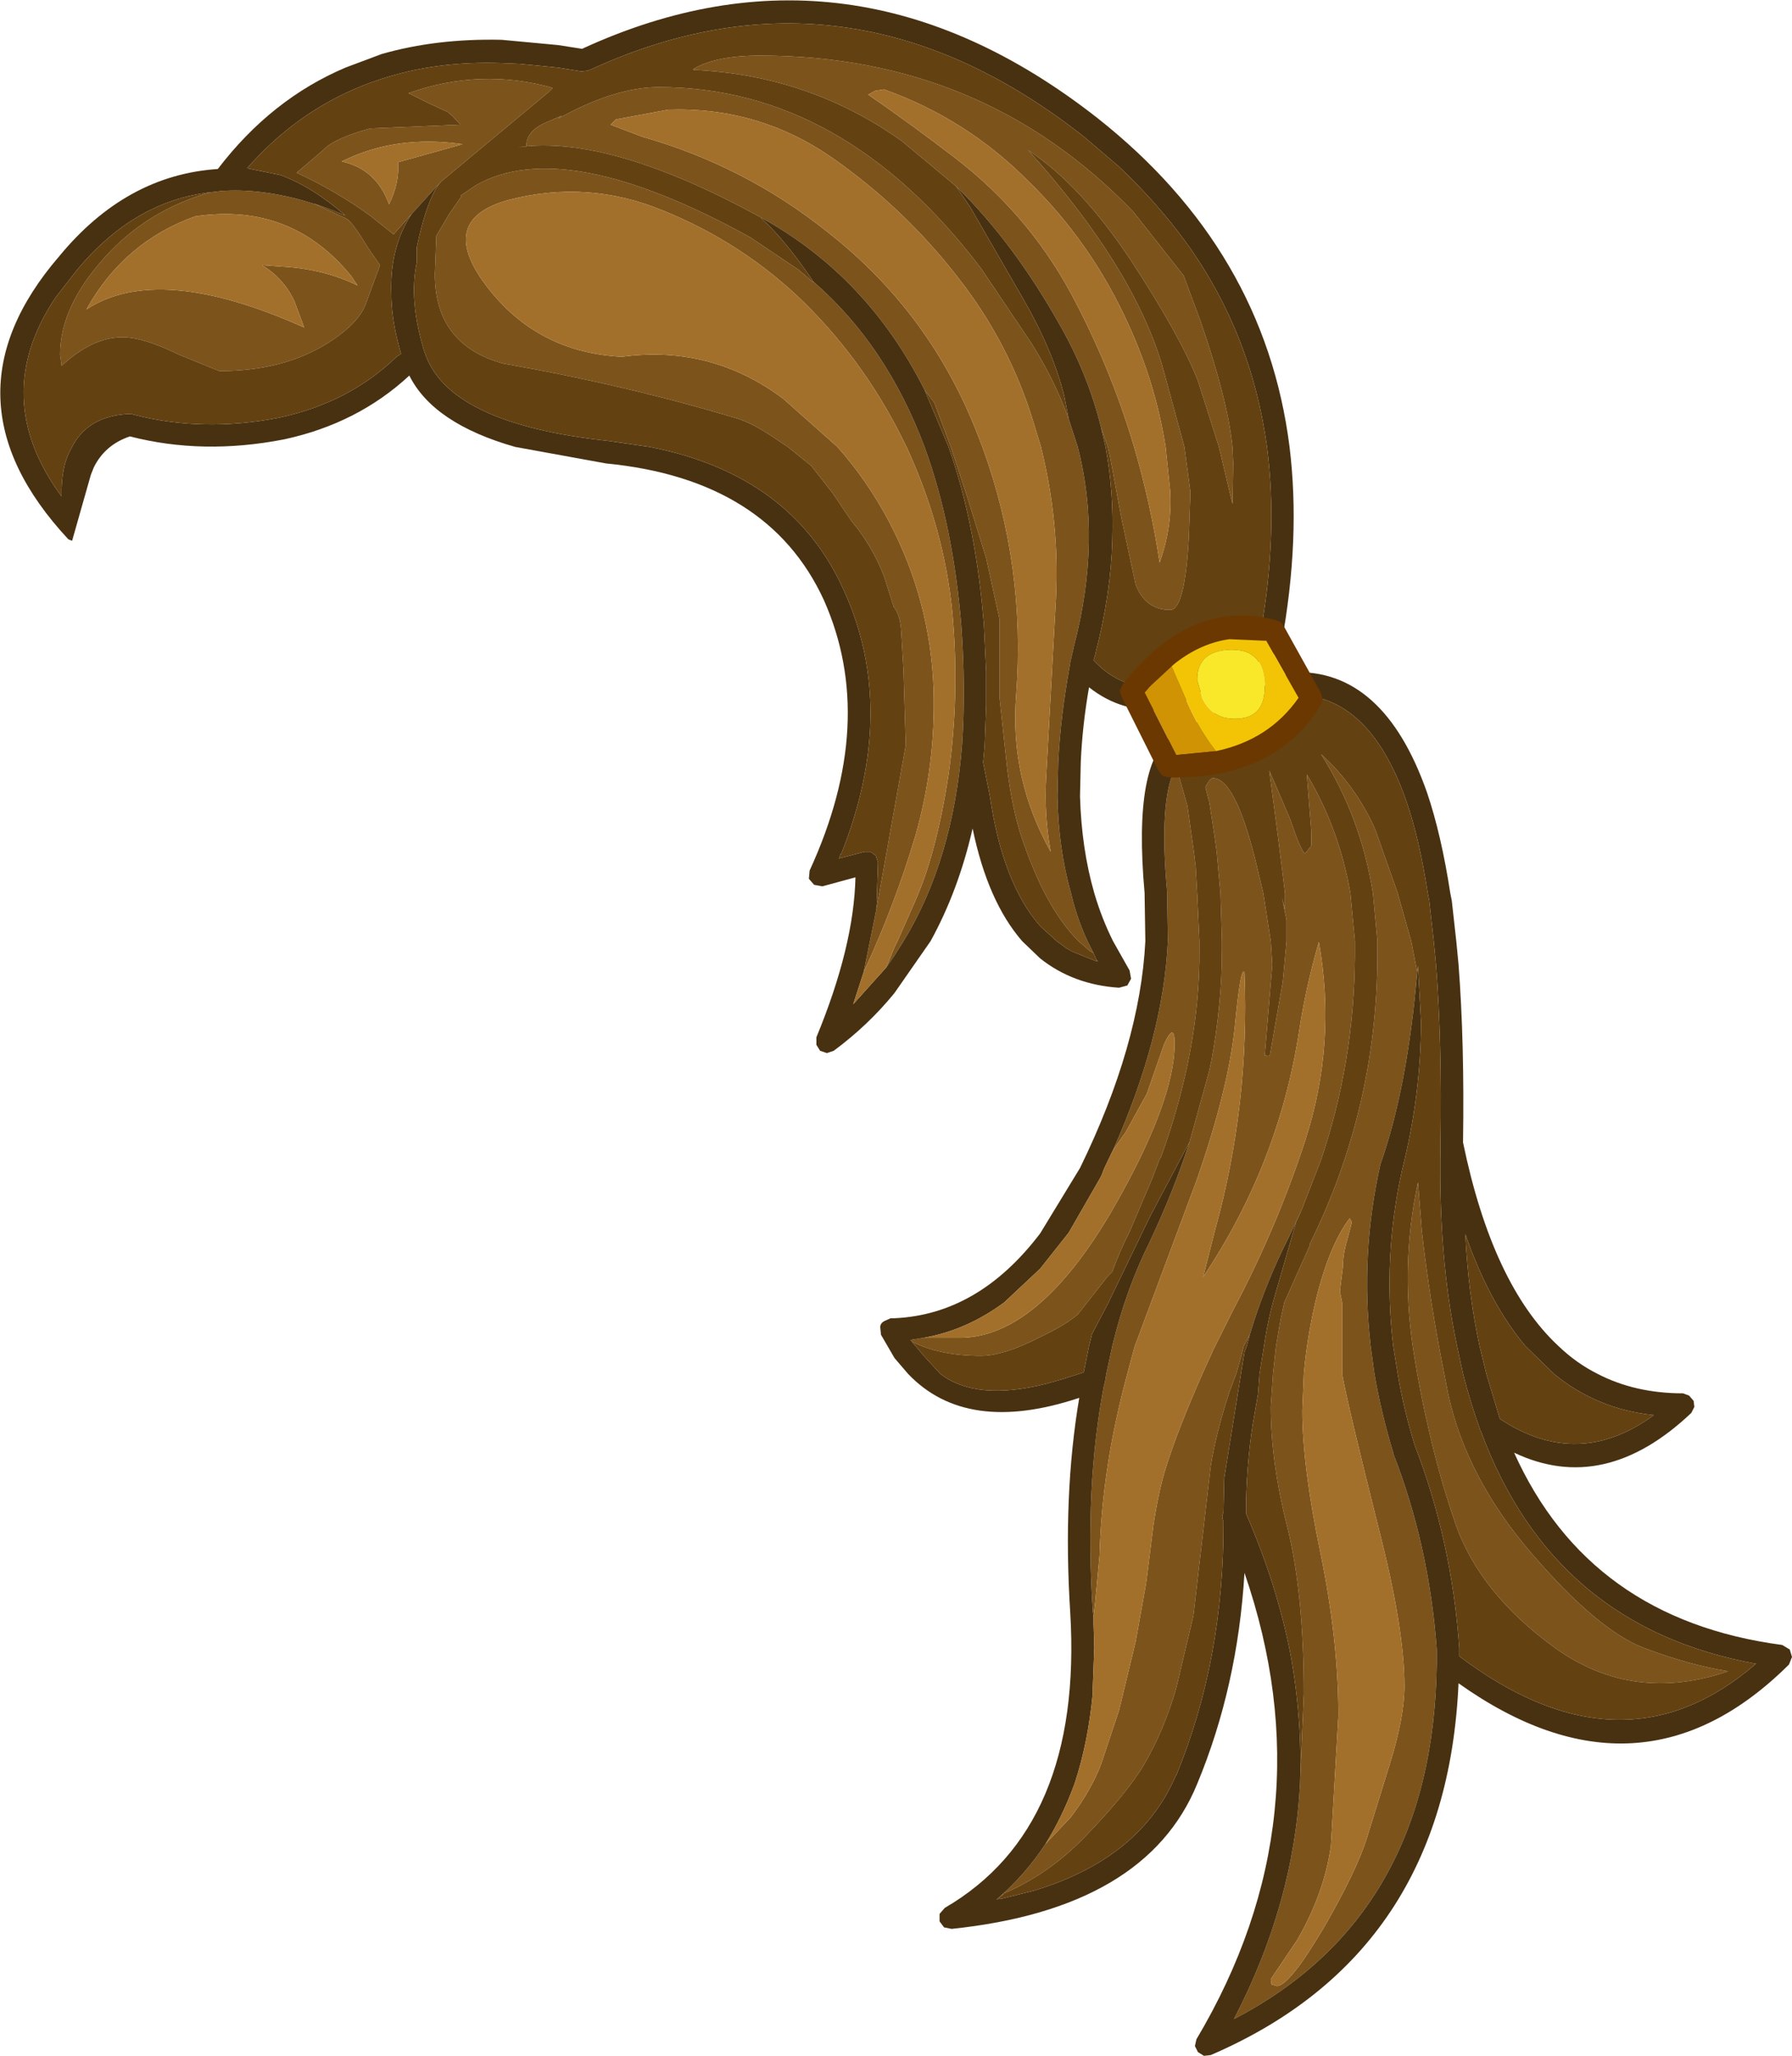 <?xml version="1.0" encoding="UTF-8" standalone="no"?>
<svg xmlns:ffdec="https://www.free-decompiler.com/flash" xmlns:xlink="http://www.w3.org/1999/xlink" ffdec:objectType="shape" height="136.85px" width="119.3px" xmlns="http://www.w3.org/2000/svg">
  <g transform="matrix(1.0, 0.0, 0.0, 1.0, 40.35, -1.75)">
    <path d="M23.3 14.15 L19.7 11.15 Q13.55 6.75 5.8 6.4 L5.8 6.35 Q7.3 5.45 10.25 5.45 25.1 5.45 35.1 15.85 L38.45 20.1 39.6 23.2 Q41.4 28.45 41.7 31.5 L41.75 32.6 41.7 35.3 40.8 31.5 39.4 27.1 Q38.25 24.15 34.95 19.1 31.6 14.05 28.1 11.75 35.0 19.4 37.0 26.0 L38.5 31.5 38.9 34.5 38.8 37.4 Q38.55 42.35 37.55 42.35 35.9 42.35 35.25 40.65 L34.3 36.2 33.55 32.15 33.4 31.5 32.95 30.2 Q32.1 26.75 30.3 23.55 27.15 17.9 23.3 14.15 M-19.35 15.35 L-17.3 16.3 Q-16.9 16.5 -15.85 18.25 L-15.05 19.4 -15.95 21.85 Q-16.4 23.25 -18.55 24.6 -21.5 26.45 -25.75 26.45 L-28.45 25.35 Q-30.8 24.2 -32.2 24.2 -34.2 24.2 -36.25 26.1 L-36.35 25.35 Q-36.35 22.15 -33.35 18.85 -30.55 15.75 -26.35 14.55 L-25.5 14.45 -25.45 14.45 -25.4 14.45 Q-22.6 14.3 -19.35 15.35 M-12.95 16.0 L-14.15 17.35 -15.65 16.15 Q-17.9 14.5 -20.6 13.25 L-18.85 11.75 Q-18.1 10.95 -15.7 10.3 L-9.7 10.05 -10.2 9.5 -10.55 9.2 -11.85 8.6 -13.15 7.95 Q-8.35 6.25 -3.55 7.6 L-3.85 7.9 -11.0 13.85 -12.95 16.0 M18.0 62.25 L19.95 51.35 19.8 46.4 19.65 43.85 Q19.6 42.7 19.15 42.15 L18.5 40.1 Q17.7 38.05 16.35 36.45 L15.1 34.6 13.65 32.75 12.1 31.5 11.35 31.0 Q9.75 29.9 8.7 29.6 1.4 27.4 -6.85 25.95 -11.4 24.7 -11.4 20.0 L-11.3 17.45 -10.45 16.0 -9.65 14.85 -9.65 14.75 -8.7 14.1 Q-2.8 10.7 9.6 17.55 L12.8 19.7 13.8 20.55 13.8 20.5 Q18.65 24.7 21.2 31.5 23.1 36.7 23.65 43.4 23.95 47.6 23.7 51.3 23.1 59.0 19.8 64.4 L19.2 65.35 18.65 66.15 19.2 64.8 19.4 64.4 20.55 61.8 Q22.0 58.55 22.8 53.3 23.55 48.0 23.05 42.5 22.5 36.95 20.05 31.6 L20.0 31.5 Q17.4 26.05 13.2 21.9 9.1 17.9 3.75 15.75 -1.25 13.7 -6.45 15.05 -11.1 16.3 -8.25 20.4 -4.85 25.2 1.05 25.5 7.0 24.7 11.8 28.3 L15.4 31.5 Q17.4 33.75 18.85 36.5 21.6 41.75 21.8 47.65 21.95 52.6 20.6 57.35 19.2 62.05 17.15 66.45 L18.0 62.25 M10.35 16.25 Q0.25 10.7 -5.85 11.55 L-5.3 11.5 Q-5.35 10.5 -4.0 9.9 L-2.95 9.45 -3.2 9.65 Q0.6 7.55 3.5 7.55 15.8 7.55 24.95 19.6 L28.25 24.5 Q29.85 27.0 30.8 29.65 L31.4 31.5 Q33.0 37.65 31.15 44.75 L30.9 45.85 30.9 45.9 Q30.25 49.4 30.1 52.5 L30.05 54.75 Q30.1 58.2 30.95 61.2 31.35 62.9 32.05 64.4 L32.45 65.2 32.2 65.05 31.45 64.4 Q30.25 63.2 29.2 61.2 28.4 59.65 27.7 57.6 27.05 55.7 26.7 52.9 L26.2 48.25 26.2 43.0 25.3 38.9 24.05 34.85 22.95 31.5 22.65 30.7 21.85 28.55 21.2 27.7 Q17.4 20.15 10.35 16.25 M54.0 66.45 Q53.35 74.15 51.55 79.25 50.2 85.25 50.9 91.35 L51.15 93.2 Q51.6 95.8 52.4 98.45 L52.4 98.5 Q54.8 104.65 55.3 111.55 L55.3 112.25 55.3 112.45 Q55.1 129.25 41.8 136.15 45.8 128.45 46.2 120.45 L46.45 114.5 Q46.45 107.8 45.35 103.4 44.25 99.05 44.25 95.4 L44.4 93.2 44.6 91.35 44.9 89.6 45.15 88.45 46.85 84.65 46.85 84.6 46.85 84.55 Q51.3 75.55 51.35 65.45 L51.35 64.4 51.05 61.2 Q50.25 56.15 47.6 51.95 49.9 54.05 51.2 56.95 L52.7 61.2 52.75 61.4 53.6 64.4 54.0 66.45 M46.3 82.3 L45.5 84.0 Q43.85 87.25 42.85 90.6 L42.45 91.35 42.3 91.95 41.95 93.2 41.5 94.4 Q40.6 97.15 40.25 99.35 L39.1 109.3 37.95 114.15 Q37.15 116.9 35.85 119.15 34.75 121.05 31.8 124.1 29.4 126.55 26.45 127.8 L26.45 127.85 26.05 128.15 Q27.9 126.55 29.25 124.5 L30.95 122.7 Q32.3 120.9 32.95 119.2 L34.15 115.6 35.25 111.05 35.95 107.15 36.45 103.2 Q36.8 100.9 37.3 99.35 38.05 96.95 39.7 93.2 L40.45 91.55 40.55 91.35 41.8 88.85 Q44.7 83.35 46.55 77.65 48.65 71.15 47.45 64.45 46.6 67.4 46.15 70.3 44.8 79.2 39.75 86.75 L40.55 83.6 Q42.85 75.3 42.5 66.5 42.25 65.95 41.85 70.15 41.4 74.35 39.3 80.35 L35.2 91.35 34.95 92.25 34.7 93.2 Q33.0 99.45 32.85 105.3 L32.55 108.5 32.45 109.35 32.4 109.0 Q31.85 100.7 33.15 93.95 L33.2 93.8 33.3 93.2 33.7 91.35 Q34.6 87.6 36.2 84.4 37.8 81.0 38.85 77.75 L40.15 73.05 40.3 72.35 Q41.0 68.55 41.0 64.95 L41.0 64.4 40.9 61.2 40.65 58.45 40.5 57.35 40.2 55.4 40.15 55.1 40.1 54.95 39.9 54.15 Q40.2 53.55 40.4 53.55 41.85 53.55 43.2 58.9 L43.75 61.2 44.25 64.4 44.35 65.95 43.85 72.0 44.1 72.05 44.2 71.95 45.05 67.1 45.3 64.4 45.3 63.0 45.0 61.5 45.2 62.3 45.2 62.1 45.2 61.2 44.75 57.6 44.15 53.05 44.2 53.15 45.55 56.3 Q46.3 58.55 46.55 58.55 L46.95 58.05 46.95 57.1 46.65 53.3 Q48.8 56.9 49.55 61.2 L49.85 64.4 49.85 65.45 Q49.8 72.45 47.6 78.95 L46.3 82.3 M20.35 91.05 L20.25 90.95 21.15 90.8 23.65 90.8 Q28.8 90.7 33.7 82.3 37.85 75.1 37.85 71.2 37.85 69.75 37.15 71.25 L36.0 74.55 34.6 77.1 33.75 78.3 Q37.1 70.8 37.4 64.4 L37.35 61.2 37.35 61.1 Q36.8 55.2 37.85 52.95 L37.95 52.75 38.7 55.4 39.15 58.6 39.25 59.45 39.35 61.2 39.5 64.4 39.5 64.95 Q39.55 71.55 36.95 78.75 L36.9 78.85 36.85 78.9 36.4 80.1 34.85 83.75 Q34.2 85.0 33.7 86.4 L33.4 86.7 31.4 89.25 Q30.5 90.0 28.9 90.75 L28.8 90.8 Q26.45 92.0 24.95 92.0 22.2 92.0 20.35 91.05 M4.15 9.05 L0.65 9.7 0.3 10.05 2.4 10.85 Q9.25 12.8 14.75 17.2 21.65 22.6 24.8 30.85 L25.05 31.5 Q27.95 39.45 27.3 48.0 26.85 53.55 29.6 58.45 29.15 56.0 29.3 53.45 L29.95 41.6 Q30.2 36.5 28.95 31.5 L28.45 29.85 Q26.85 24.6 23.45 20.25 19.85 15.6 15.05 12.25 10.15 8.85 4.15 9.05 M18.5 7.7 L17.9 7.8 17.45 8.05 Q20.35 10.05 23.15 12.2 28.4 16.2 31.35 22.05 33.7 26.6 35.15 31.5 36.25 35.25 36.85 39.2 37.7 36.85 37.55 34.4 L37.25 31.5 Q36.6 27.35 34.8 23.4 32.3 17.85 28.0 13.7 23.95 9.65 18.5 7.7 M54.3 83.65 Q54.85 88.5 55.8 93.2 L56.05 94.5 Q57.25 100.1 61.65 105.2 66.05 110.3 69.1 111.45 72.15 112.6 74.7 113.0 68.4 115.15 63.25 111.5 58.1 107.8 56.5 103.05 55.0 98.7 54.0 93.2 L53.85 92.3 Q52.8 86.3 54.05 80.45 L54.3 83.65 M49.5 82.85 Q48.1 84.7 47.2 88.5 46.65 90.9 46.45 93.2 L46.35 95.65 Q46.35 99.3 47.55 105.1 48.75 110.9 48.75 115.95 L48.25 124.65 Q47.8 127.8 46.0 130.9 L44.25 133.5 44.3 133.85 44.65 133.95 Q45.5 133.95 47.85 129.95 50.0 126.2 50.65 124.1 L52.2 119.1 Q53.15 116.0 53.15 114.0 53.15 110.2 51.45 103.55 49.35 95.2 49.0 93.2 L49.0 88.45 48.85 87.7 49.05 86.1 Q49.05 85.25 49.35 84.25 L49.65 83.1 49.5 82.85 M-17.6 12.5 Q-15.3 13.0 -14.45 15.35 -13.75 13.95 -13.85 12.55 L-9.55 11.35 Q-14.0 10.7 -17.6 12.5 M-27.35 16.15 Q-32.1 17.85 -34.6 22.35 -29.8 19.2 -20.1 23.55 L-20.75 21.8 Q-21.45 20.3 -22.9 19.4 L-21.55 19.5 Q-18.8 19.65 -16.55 20.75 L-16.95 20.15 Q-20.95 15.2 -27.35 16.15" fill="#7c531b" fill-rule="evenodd" stroke="none"/>
    <path d="M32.95 30.2 L33.25 31.5 Q33.8 34.45 33.7 37.65 L33.7 37.7 Q33.6 41.3 32.6 45.15 L32.6 45.2 32.45 45.7 Q34.3 47.7 37.0 47.5 L43.55 44.0 Q44.75 37.3 44.0 31.5 42.95 23.85 38.55 17.8 36.6 15.15 34.1 12.8 L31.75 10.8 Q16.6 -1.1 0.05 5.9 L-1.2 6.45 -1.65 6.5 -3.2 6.25 -4.2 6.15 -5.75 6.0 -6.95 5.95 Q-11.3 5.8 -14.95 7.0 -16.2 7.4 -17.35 7.95 -21.05 9.7 -23.9 12.95 L-21.7 13.4 Q-19.6 14.15 -17.35 16.1 L-18.6 15.6 -19.45 15.3 -19.35 15.35 Q-22.6 14.3 -25.4 14.45 L-25.45 14.45 -25.5 14.45 -26.35 14.55 Q-31.45 15.15 -35.25 19.75 L-36.65 21.55 Q-41.1 28.2 -36.25 34.8 -36.3 32.8 -35.6 31.6 -34.55 29.4 -31.65 29.3 L-31.45 29.35 Q-26.85 30.55 -21.75 29.55 -17.1 28.55 -13.95 25.5 L-13.65 25.3 Q-14.3 23.1 -14.3 21.25 -14.4 18.2 -12.95 16.0 L-11.0 13.85 -11.3 14.25 Q-12.05 15.55 -12.6 18.2 L-12.6 19.2 Q-13.15 21.75 -12.1 25.15 -10.6 29.95 0.15 31.1 L2.9 31.5 Q12.4 33.35 15.85 41.1 19.45 49.05 15.65 58.6 L15.6 58.6 15.55 58.8 15.5 58.9 17.2 58.45 17.6 58.45 17.95 58.7 18.1 59.15 18.0 62.25 17.15 66.45 16.45 68.6 18.65 66.15 19.2 65.35 19.8 64.4 Q23.1 59.0 23.7 51.3 23.95 47.6 23.65 43.4 23.1 36.7 21.2 31.5 18.65 24.7 13.8 20.5 11.95 17.75 10.35 16.3 L10.35 16.25 Q17.4 20.15 21.2 27.7 L22.8 31.5 Q24.4 36.05 25.0 41.7 L25.15 43.3 25.3 46.5 25.3 48.5 25.3 48.6 25.3 48.65 25.2 51.4 25.1 52.5 25.55 54.75 Q26.4 60.55 28.9 63.4 L30.0 64.4 30.55 64.8 30.6 64.85 31.05 65.1 32.55 65.7 32.75 65.75 32.65 65.65 32.45 65.2 32.05 64.4 Q31.35 62.9 30.95 61.2 30.1 58.2 30.05 54.75 L30.1 52.5 Q30.25 49.4 30.9 45.9 L30.9 45.85 31.15 44.75 Q33.0 37.65 31.4 31.5 L30.8 29.65 30.5 28.1 Q29.75 25.1 27.8 21.7 L24.25 15.55 23.3 14.15 Q27.15 17.9 30.3 23.55 32.1 26.75 32.95 30.2 M15.15 71.7 L14.7 71.85 14.25 71.7 14.0 71.3 14.0 70.8 Q16.5 64.75 16.6 60.15 L14.4 60.75 13.85 60.65 13.5 60.25 13.55 59.7 Q18.1 49.8 14.5 41.7 10.8 33.65 0.0 32.6 L-6.05 31.5 Q-11.5 29.95 -13.1 26.75 -16.55 29.95 -21.45 31.0 -26.85 32.05 -31.7 30.8 -33.35 31.35 -34.1 32.85 L-34.3 33.35 -35.55 37.75 -35.8 37.65 Q-44.55 28.25 -36.4 18.8 -31.95 13.4 -25.85 13.0 -22.3 8.35 -17.35 6.25 L-14.95 5.35 Q-11.3 4.3 -6.95 4.4 L-3.2 4.75 -1.6 5.0 Q16.3 -3.25 32.7 9.6 43.85 18.4 45.5 31.5 46.25 37.6 44.95 44.65 L44.8 44.95 44.55 45.2 37.55 48.95 37.3 49.0 Q34.35 49.25 32.15 47.5 31.7 50.1 31.6 52.5 L31.55 54.75 Q31.65 58.25 32.5 61.2 33.0 62.9 33.75 64.4 L34.85 66.35 34.95 66.9 34.7 67.35 34.15 67.5 Q31.1 67.3 28.9 65.55 L27.7 64.4 Q25.4 61.75 24.4 56.9 23.45 61.05 21.6 64.4 L19.2 67.85 Q17.45 70.0 15.15 71.7 M54.0 66.45 L54.05 66.05 54.25 69.75 Q54.25 74.65 53.0 79.6 51.7 85.4 52.4 91.35 L52.7 93.2 Q53.1 95.6 53.85 98.0 56.3 104.35 56.8 111.45 L56.8 111.5 56.8 112.0 Q67.65 120.2 76.55 112.5 63.05 110.05 58.25 97.05 L58.2 96.95 Q57.55 95.15 57.05 93.2 L56.65 91.35 Q55.4 85.45 55.55 78.0 L55.55 77.8 55.55 77.75 Q55.65 71.1 55.25 65.95 L55.1 64.4 54.8 61.7 54.7 61.2 Q54.15 57.6 53.25 55.0 50.8 48.05 45.9 48.0 L44.95 48.5 45.0 48.55 Q44.1 48.95 43.65 49.3 L43.55 49.25 39.15 51.6 39.2 51.7 39.05 51.75 Q38.05 52.2 37.85 52.95 36.8 55.2 37.35 61.1 L37.35 61.2 37.4 64.4 Q37.1 70.8 33.75 78.3 L33.7 78.4 33.15 79.55 33.0 79.95 32.9 80.15 30.8 83.8 28.9 86.2 26.5 88.45 Q24.0 90.3 21.15 90.8 L20.25 90.95 20.35 91.05 21.15 92.0 22.25 93.2 Q24.65 95.05 29.35 93.85 L30.4 93.55 31.5 93.2 31.8 93.1 32.15 91.35 32.35 90.55 33.4 88.55 36.2 82.75 38.85 77.75 Q37.8 81.0 36.2 84.4 34.6 87.6 33.7 91.35 L33.3 93.2 33.2 93.8 33.15 93.95 Q31.85 100.7 32.4 109.0 L32.45 109.35 32.45 109.8 32.5 111.4 32.4 114.05 32.4 114.45 Q32.1 117.7 31.2 120.45 30.4 122.65 29.25 124.5 27.9 126.55 26.05 128.15 L26.0 128.2 26.15 128.15 26.3 128.15 28.5 127.6 Q35.6 125.45 37.95 119.9 L37.95 119.95 Q41.15 112.2 41.1 103.0 40.95 102.7 41.1 102.45 L41.15 100.15 42.5 91.75 42.65 91.35 42.85 90.6 Q43.85 87.25 45.5 84.0 L46.3 82.3 46.05 82.85 45.95 83.05 44.55 87.9 Q44.05 89.6 43.8 91.35 L43.5 93.2 43.4 94.55 43.05 96.55 Q42.6 99.5 42.6 102.5 44.65 107.2 45.55 111.8 46.35 116.15 46.2 120.45 45.8 128.45 41.8 136.15 55.1 129.25 55.3 112.45 L55.3 112.25 55.3 111.55 Q54.8 104.65 52.4 98.5 L52.4 98.45 Q51.6 95.8 51.15 93.2 L50.9 91.35 Q50.2 85.25 51.55 79.25 53.35 74.15 54.0 66.45 M18.3 90.6 L18.25 90.1 Q18.25 89.85 18.5 89.7 L18.95 89.5 19.2 89.5 Q24.8 89.25 28.9 83.85 L31.55 79.5 Q35.55 71.3 35.9 64.4 L35.85 61.25 35.85 61.2 Q35.05 52.3 37.8 50.65 L37.95 50.55 38.0 50.55 45.35 46.6 45.7 46.5 Q51.75 46.25 54.65 54.5 55.6 57.3 56.2 61.2 L56.3 61.7 56.6 64.4 56.75 65.95 Q57.15 71.15 57.05 77.75 L57.05 77.8 Q59.0 87.25 63.4 91.35 64.6 92.5 66.0 93.2 68.5 94.5 71.7 94.5 L72.1 94.65 72.4 95.0 72.45 95.4 72.25 95.8 Q66.45 101.3 60.45 98.45 65.45 109.55 78.3 111.25 L78.8 111.55 78.95 112.05 78.75 112.55 Q68.85 122.4 56.75 113.8 55.95 131.8 40.25 138.55 L39.8 138.6 39.4 138.35 39.2 137.95 39.3 137.5 Q48.1 122.7 42.5 106.45 42.05 114.0 39.35 120.5 35.95 128.8 23.0 130.15 L22.5 130.05 22.2 129.65 22.2 129.15 22.55 128.75 Q31.75 123.4 30.9 109.1 30.4 101.3 31.5 94.8 24.0 97.3 20.1 93.2 L19.2 92.15 18.3 90.6 M39.4 52.8 L39.5 52.7 39.55 52.8 39.4 52.8 M69.75 95.95 Q65.95 95.55 63.1 93.2 L61.2 91.35 Q58.8 88.5 57.2 83.9 57.4 87.9 58.15 91.35 L58.6 93.2 59.5 96.2 Q64.7 99.65 69.75 95.95" fill="#483111" fill-rule="evenodd" stroke="none"/>
    <path d="M32.95 30.2 L33.4 31.5 33.55 32.15 34.3 36.2 35.25 40.65 Q35.9 42.35 37.55 42.35 38.55 42.35 38.8 37.4 L38.9 34.5 38.5 31.5 37.0 26.0 Q35.0 19.4 28.1 11.75 31.6 14.05 34.95 19.1 38.25 24.15 39.4 27.1 L40.8 31.5 41.7 35.3 41.75 32.6 41.7 31.5 Q41.4 28.45 39.6 23.2 L38.45 20.1 35.1 15.85 Q25.1 5.45 10.25 5.45 7.3 5.45 5.8 6.35 L5.8 6.4 Q13.55 6.75 19.7 11.15 L23.3 14.15 24.25 15.55 27.8 21.7 Q29.75 25.1 30.5 28.1 L30.8 29.65 Q29.85 27.0 28.25 24.5 L24.95 19.6 Q15.8 7.55 3.5 7.55 0.6 7.55 -3.2 9.65 L-2.95 9.45 -4.0 9.9 Q-5.35 10.5 -5.3 11.5 L-5.85 11.55 Q0.25 10.7 10.35 16.25 L10.35 16.3 Q11.95 17.75 13.8 20.5 L13.8 20.55 12.8 19.7 9.6 17.55 Q-2.8 10.7 -8.7 14.1 L-9.65 14.75 -9.65 14.85 -10.45 16.0 -11.3 17.45 -11.4 20.0 Q-11.4 24.7 -6.85 25.95 1.4 27.4 8.7 29.6 9.75 29.9 11.35 31.0 L12.1 31.5 13.65 32.75 15.1 34.6 16.35 36.45 Q17.7 38.05 18.5 40.1 L19.15 42.15 Q19.6 42.7 19.65 43.85 L19.8 46.4 19.95 51.35 18.0 62.25 18.1 59.15 17.95 58.7 17.6 58.45 17.2 58.45 15.5 58.9 15.55 58.8 15.6 58.6 15.65 58.6 Q19.45 49.05 15.85 41.1 12.4 33.35 2.9 31.5 L0.15 31.1 Q-10.6 29.95 -12.1 25.15 -13.15 21.75 -12.6 19.2 L-12.6 18.2 Q-12.05 15.55 -11.3 14.25 L-11.0 13.85 -3.85 7.9 -3.55 7.6 Q-8.35 6.25 -13.15 7.95 L-11.85 8.6 -10.55 9.2 -10.2 9.5 -9.7 10.05 -15.7 10.3 Q-18.1 10.95 -18.85 11.75 L-20.6 13.25 Q-17.9 14.5 -15.65 16.15 L-14.15 17.35 -12.95 16.0 Q-14.4 18.2 -14.3 21.25 -14.3 23.1 -13.65 25.3 L-13.95 25.5 Q-17.1 28.55 -21.75 29.55 -26.85 30.55 -31.45 29.35 L-31.65 29.3 Q-34.55 29.4 -35.6 31.6 -36.3 32.8 -36.25 34.8 -41.1 28.2 -36.65 21.55 L-35.25 19.75 Q-31.45 15.15 -26.35 14.55 -30.55 15.75 -33.35 18.85 -36.35 22.15 -36.35 25.35 L-36.25 26.1 Q-34.2 24.2 -32.2 24.2 -30.8 24.2 -28.45 25.35 L-25.75 26.45 Q-21.5 26.45 -18.55 24.6 -16.4 23.25 -15.95 21.85 L-15.05 19.4 -15.85 18.25 Q-16.9 16.5 -17.3 16.3 L-19.35 15.35 -19.45 15.3 -18.6 15.6 -17.35 16.1 Q-19.6 14.15 -21.7 13.4 L-23.9 12.95 Q-21.05 9.7 -17.35 7.95 -16.2 7.4 -14.95 7.0 -11.3 5.8 -6.95 5.95 L-5.75 6.0 -4.2 6.15 -3.2 6.25 -1.65 6.5 -1.2 6.45 0.05 5.9 Q16.6 -1.1 31.75 10.8 L34.1 12.8 Q36.6 15.15 38.55 17.8 42.95 23.85 44.0 31.5 44.75 37.3 43.55 44.0 L37.0 47.5 Q34.3 47.7 32.45 45.7 L32.6 45.2 32.6 45.15 Q33.6 41.3 33.7 37.7 L33.7 37.65 Q33.8 34.45 33.25 31.5 L32.95 30.2 M37.85 52.95 Q38.05 52.2 39.05 51.75 L39.2 51.7 39.15 51.6 43.55 49.25 43.65 49.3 Q44.1 48.95 45.0 48.55 L44.95 48.5 45.9 48.0 Q50.8 48.05 53.25 55.0 54.15 57.6 54.7 61.2 L54.8 61.7 55.1 64.4 55.25 65.95 Q55.65 71.1 55.55 77.75 L55.55 77.8 55.55 78.0 Q55.4 85.45 56.65 91.35 L57.05 93.2 Q57.55 95.15 58.2 96.95 L58.25 97.05 Q63.05 110.05 76.55 112.5 67.65 120.2 56.8 112.0 L56.8 111.5 56.8 111.45 Q56.3 104.35 53.85 98.0 53.1 95.6 52.7 93.2 L52.4 91.35 Q51.7 85.4 53.0 79.6 54.25 74.65 54.25 69.75 L54.05 66.05 54.0 66.45 53.6 64.4 52.75 61.4 52.7 61.2 51.2 56.95 Q49.9 54.05 47.6 51.95 50.25 56.15 51.05 61.2 L51.35 64.4 51.35 65.45 Q51.3 75.55 46.85 84.55 L46.85 84.6 46.85 84.65 45.15 88.45 44.9 89.6 44.6 91.35 44.4 93.2 44.25 95.4 Q44.25 99.05 45.35 103.4 46.45 107.8 46.45 114.5 L46.2 120.45 Q46.35 116.15 45.55 111.8 44.65 107.2 42.6 102.5 42.6 99.5 43.05 96.55 L43.4 94.55 43.5 93.2 43.8 91.35 Q44.05 89.6 44.55 87.9 L45.95 83.05 46.05 82.85 46.3 82.3 47.6 78.95 Q49.8 72.45 49.85 65.45 L49.85 64.4 49.55 61.2 Q48.8 56.9 46.65 53.3 L46.95 57.1 46.95 58.05 46.55 58.55 Q46.3 58.55 45.55 56.3 L44.2 53.15 44.15 53.05 44.75 57.6 45.2 61.2 45.2 62.1 45.2 62.3 45.0 61.5 45.3 63.0 45.3 64.4 45.05 67.1 44.2 71.95 44.1 72.05 43.85 72.0 44.35 65.95 44.25 64.4 43.75 61.2 43.2 58.9 Q41.85 53.55 40.4 53.55 40.2 53.55 39.9 54.15 L40.1 54.95 40.15 55.1 40.2 55.4 40.5 57.35 40.65 58.45 40.9 61.2 41.0 64.4 41.0 64.95 Q41.0 68.55 40.3 72.35 L40.15 73.05 38.85 77.75 36.2 82.75 33.4 88.55 32.35 90.55 32.15 91.35 31.8 93.1 31.5 93.2 30.4 93.55 29.35 93.85 Q24.65 95.05 22.25 93.2 L21.15 92.0 20.35 91.05 Q22.2 92.0 24.95 92.0 26.45 92.0 28.8 90.8 L28.9 90.75 Q30.5 90.0 31.4 89.25 L33.4 86.7 33.7 86.4 Q34.2 85.0 34.85 83.75 L36.4 80.1 36.85 78.9 36.9 78.85 36.95 78.75 Q39.55 71.55 39.5 64.95 L39.5 64.4 39.35 61.2 39.25 59.45 39.15 58.6 38.7 55.4 37.95 52.75 37.85 52.95 M42.85 90.6 L42.65 91.35 42.5 91.75 41.15 100.15 41.1 102.45 Q40.95 102.7 41.1 103.0 41.15 112.2 37.95 119.95 L37.95 119.9 Q35.6 125.45 28.5 127.6 L26.3 128.15 26.15 128.15 26.0 128.2 26.05 128.15 26.45 127.85 26.45 127.8 Q29.4 126.55 31.8 124.1 34.75 121.05 35.85 119.15 37.15 116.9 37.95 114.15 L39.1 109.3 40.25 99.35 Q40.6 97.15 41.5 94.4 L41.95 93.2 42.3 91.95 42.45 91.35 42.85 90.6 M32.45 65.2 L32.65 65.65 32.75 65.75 32.55 65.7 31.05 65.1 30.6 64.85 30.55 64.8 30.0 64.4 28.9 63.4 Q26.4 60.55 25.55 54.75 L25.1 52.5 25.2 51.4 25.3 48.65 25.3 48.6 25.3 48.5 25.3 46.5 25.15 43.3 25.0 41.7 Q24.4 36.05 22.8 31.5 L21.2 27.7 21.85 28.55 22.65 30.7 22.95 31.5 24.05 34.85 25.3 38.9 26.2 43.0 26.2 48.25 26.7 52.9 Q27.05 55.7 27.7 57.6 28.4 59.65 29.2 61.2 30.25 63.2 31.45 64.4 L32.2 65.05 32.45 65.2 M39.4 52.8 L39.55 52.8 39.5 52.7 39.4 52.8 M54.3 83.65 L54.05 80.45 Q52.8 86.3 53.85 92.3 L54.0 93.2 Q55.0 98.7 56.5 103.05 58.1 107.8 63.25 111.5 68.4 115.15 74.7 113.0 72.15 112.6 69.1 111.45 66.05 110.3 61.65 105.2 57.25 100.1 56.05 94.5 L55.8 93.2 Q54.85 88.5 54.3 83.65 M69.75 95.95 Q64.7 99.65 59.5 96.2 L58.6 93.2 58.15 91.35 Q57.4 87.9 57.2 83.9 58.8 88.5 61.2 91.35 L63.1 93.2 Q65.95 95.55 69.75 95.95" fill="#644111" fill-rule="evenodd" stroke="none"/>
    <path d="M29.25 124.5 Q30.4 122.65 31.2 120.45 32.1 117.7 32.4 114.45 L32.4 114.05 32.5 111.4 32.45 109.8 32.45 109.35 32.55 108.5 32.85 105.3 Q33.0 99.45 34.7 93.2 L34.95 92.25 35.2 91.35 39.3 80.35 Q41.4 74.35 41.85 70.15 42.25 65.95 42.5 66.5 42.85 75.3 40.55 83.6 L39.75 86.75 Q44.8 79.2 46.15 70.3 46.6 67.4 47.45 64.45 48.65 71.15 46.55 77.65 44.7 83.35 41.8 88.85 L40.55 91.35 40.45 91.55 39.7 93.2 Q38.05 96.95 37.3 99.35 36.8 100.9 36.45 103.2 L35.95 107.15 35.25 111.05 34.15 115.6 32.95 119.2 Q32.3 120.9 30.95 122.7 L29.25 124.5 M21.15 90.8 Q24.0 90.3 26.5 88.45 L28.9 86.2 30.8 83.8 32.9 80.15 33.0 79.95 33.15 79.55 33.7 78.4 33.75 78.3 34.6 77.1 36.0 74.55 37.15 71.25 Q37.85 69.75 37.85 71.2 37.85 75.1 33.7 82.3 28.8 90.7 23.65 90.8 L21.15 90.8 M18.5 7.7 Q23.95 9.65 28.0 13.7 32.3 17.85 34.8 23.4 36.6 27.35 37.25 31.5 L37.55 34.4 Q37.7 36.85 36.85 39.2 36.25 35.25 35.15 31.5 33.7 26.6 31.35 22.05 28.4 16.2 23.15 12.2 20.35 10.05 17.45 8.05 L17.9 7.8 18.5 7.7 M4.15 9.05 Q10.15 8.85 15.05 12.25 19.85 15.6 23.45 20.25 26.85 24.6 28.45 29.85 L28.95 31.5 Q30.2 36.5 29.95 41.6 L29.3 53.45 Q29.15 56.0 29.6 58.45 26.85 53.55 27.3 48.0 27.95 39.45 25.05 31.5 L24.8 30.85 Q21.65 22.6 14.75 17.2 9.25 12.8 2.4 10.85 L0.3 10.05 0.65 9.7 4.15 9.05 M17.15 66.45 Q19.2 62.05 20.6 57.35 21.95 52.6 21.8 47.65 21.6 41.75 18.85 36.5 17.4 33.75 15.4 31.5 L11.8 28.3 Q7.0 24.7 1.05 25.5 -4.85 25.2 -8.25 20.4 -11.1 16.3 -6.45 15.05 -1.25 13.7 3.75 15.75 9.1 17.9 13.2 21.9 17.4 26.05 20.0 31.5 L20.05 31.6 Q22.5 36.95 23.05 42.5 23.55 48.0 22.8 53.3 22.0 58.55 20.55 61.8 L19.4 64.4 19.2 64.8 18.65 66.15 16.45 68.6 17.15 66.45 M49.5 82.85 L49.65 83.1 49.35 84.25 Q49.05 85.25 49.05 86.1 L48.85 87.7 49.0 88.45 49.0 93.2 Q49.35 95.2 51.45 103.55 53.15 110.2 53.15 114.0 53.15 116.0 52.2 119.1 L50.65 124.1 Q50.0 126.2 47.85 129.95 45.5 133.95 44.65 133.95 L44.3 133.85 44.25 133.5 46.0 130.9 Q47.8 127.8 48.25 124.65 L48.75 115.95 Q48.75 110.9 47.55 105.1 46.35 99.3 46.35 95.65 L46.45 93.2 Q46.65 90.9 47.2 88.5 48.1 84.7 49.5 82.85 M-17.6 12.5 Q-14.0 10.7 -9.55 11.35 L-13.85 12.55 Q-13.75 13.95 -14.45 15.35 -15.3 13.0 -17.6 12.5 M-27.35 16.15 Q-20.95 15.2 -16.95 20.15 L-16.55 20.75 Q-18.8 19.65 -21.55 19.5 L-22.9 19.4 Q-21.45 20.3 -20.75 21.8 L-20.1 23.55 Q-29.8 19.2 -34.6 22.35 -32.1 17.85 -27.35 16.15" fill="#a3702b" fill-rule="evenodd" stroke="none"/>
    <path d="M40.6 51.75 L38.05 52.0 37.95 52.0 35.85 47.85 36.15 47.5 36.2 47.45 36.35 47.3 37.65 46.1 38.75 48.65 Q39.5 50.35 40.6 51.75" fill="#d09304" fill-rule="evenodd" stroke="none"/>
    <path d="M44.65 43.05 L44.9 43.15 45.1 43.4 47.6 47.9 47.7 48.3 47.6 48.65 Q44.55 53.65 37.45 53.5 L37.05 53.4 36.8 53.1 34.3 48.1 34.2 47.7 34.4 47.3 Q38.95 41.5 44.65 43.05 M40.6 51.75 Q44.15 51.0 46.1 48.2 L43.95 44.4 43.8 44.4 41.5 44.3 Q39.65 44.55 37.95 45.85 L37.65 46.1 36.35 47.3 36.2 47.45 36.15 47.5 35.85 47.85 37.95 52.0 38.05 52.0 40.6 51.75" fill="#6a3800" fill-rule="evenodd" stroke="none"/>
    <path d="M43.85 47.5 Q43.85 44.95 41.6 45.0 39.35 45.05 39.35 47.0 L39.7 48.25 Q40.35 49.6 41.85 49.6 43.85 49.6 43.85 47.5 M37.65 46.1 L37.95 45.85 Q39.65 44.55 41.5 44.3 L43.8 44.4 43.95 44.4 46.1 48.2 Q44.15 51.0 40.6 51.75 39.5 50.35 38.75 48.65 L37.65 46.1" fill="#f3c405" fill-rule="evenodd" stroke="none"/>
    <path d="M43.85 47.5 Q43.85 49.6 41.85 49.6 40.35 49.6 39.7 48.25 L39.35 47.0 Q39.35 45.05 41.6 45.0 43.85 44.95 43.85 47.5" fill="#f8e829" fill-rule="evenodd" stroke="none"/>
  </g>
</svg>
